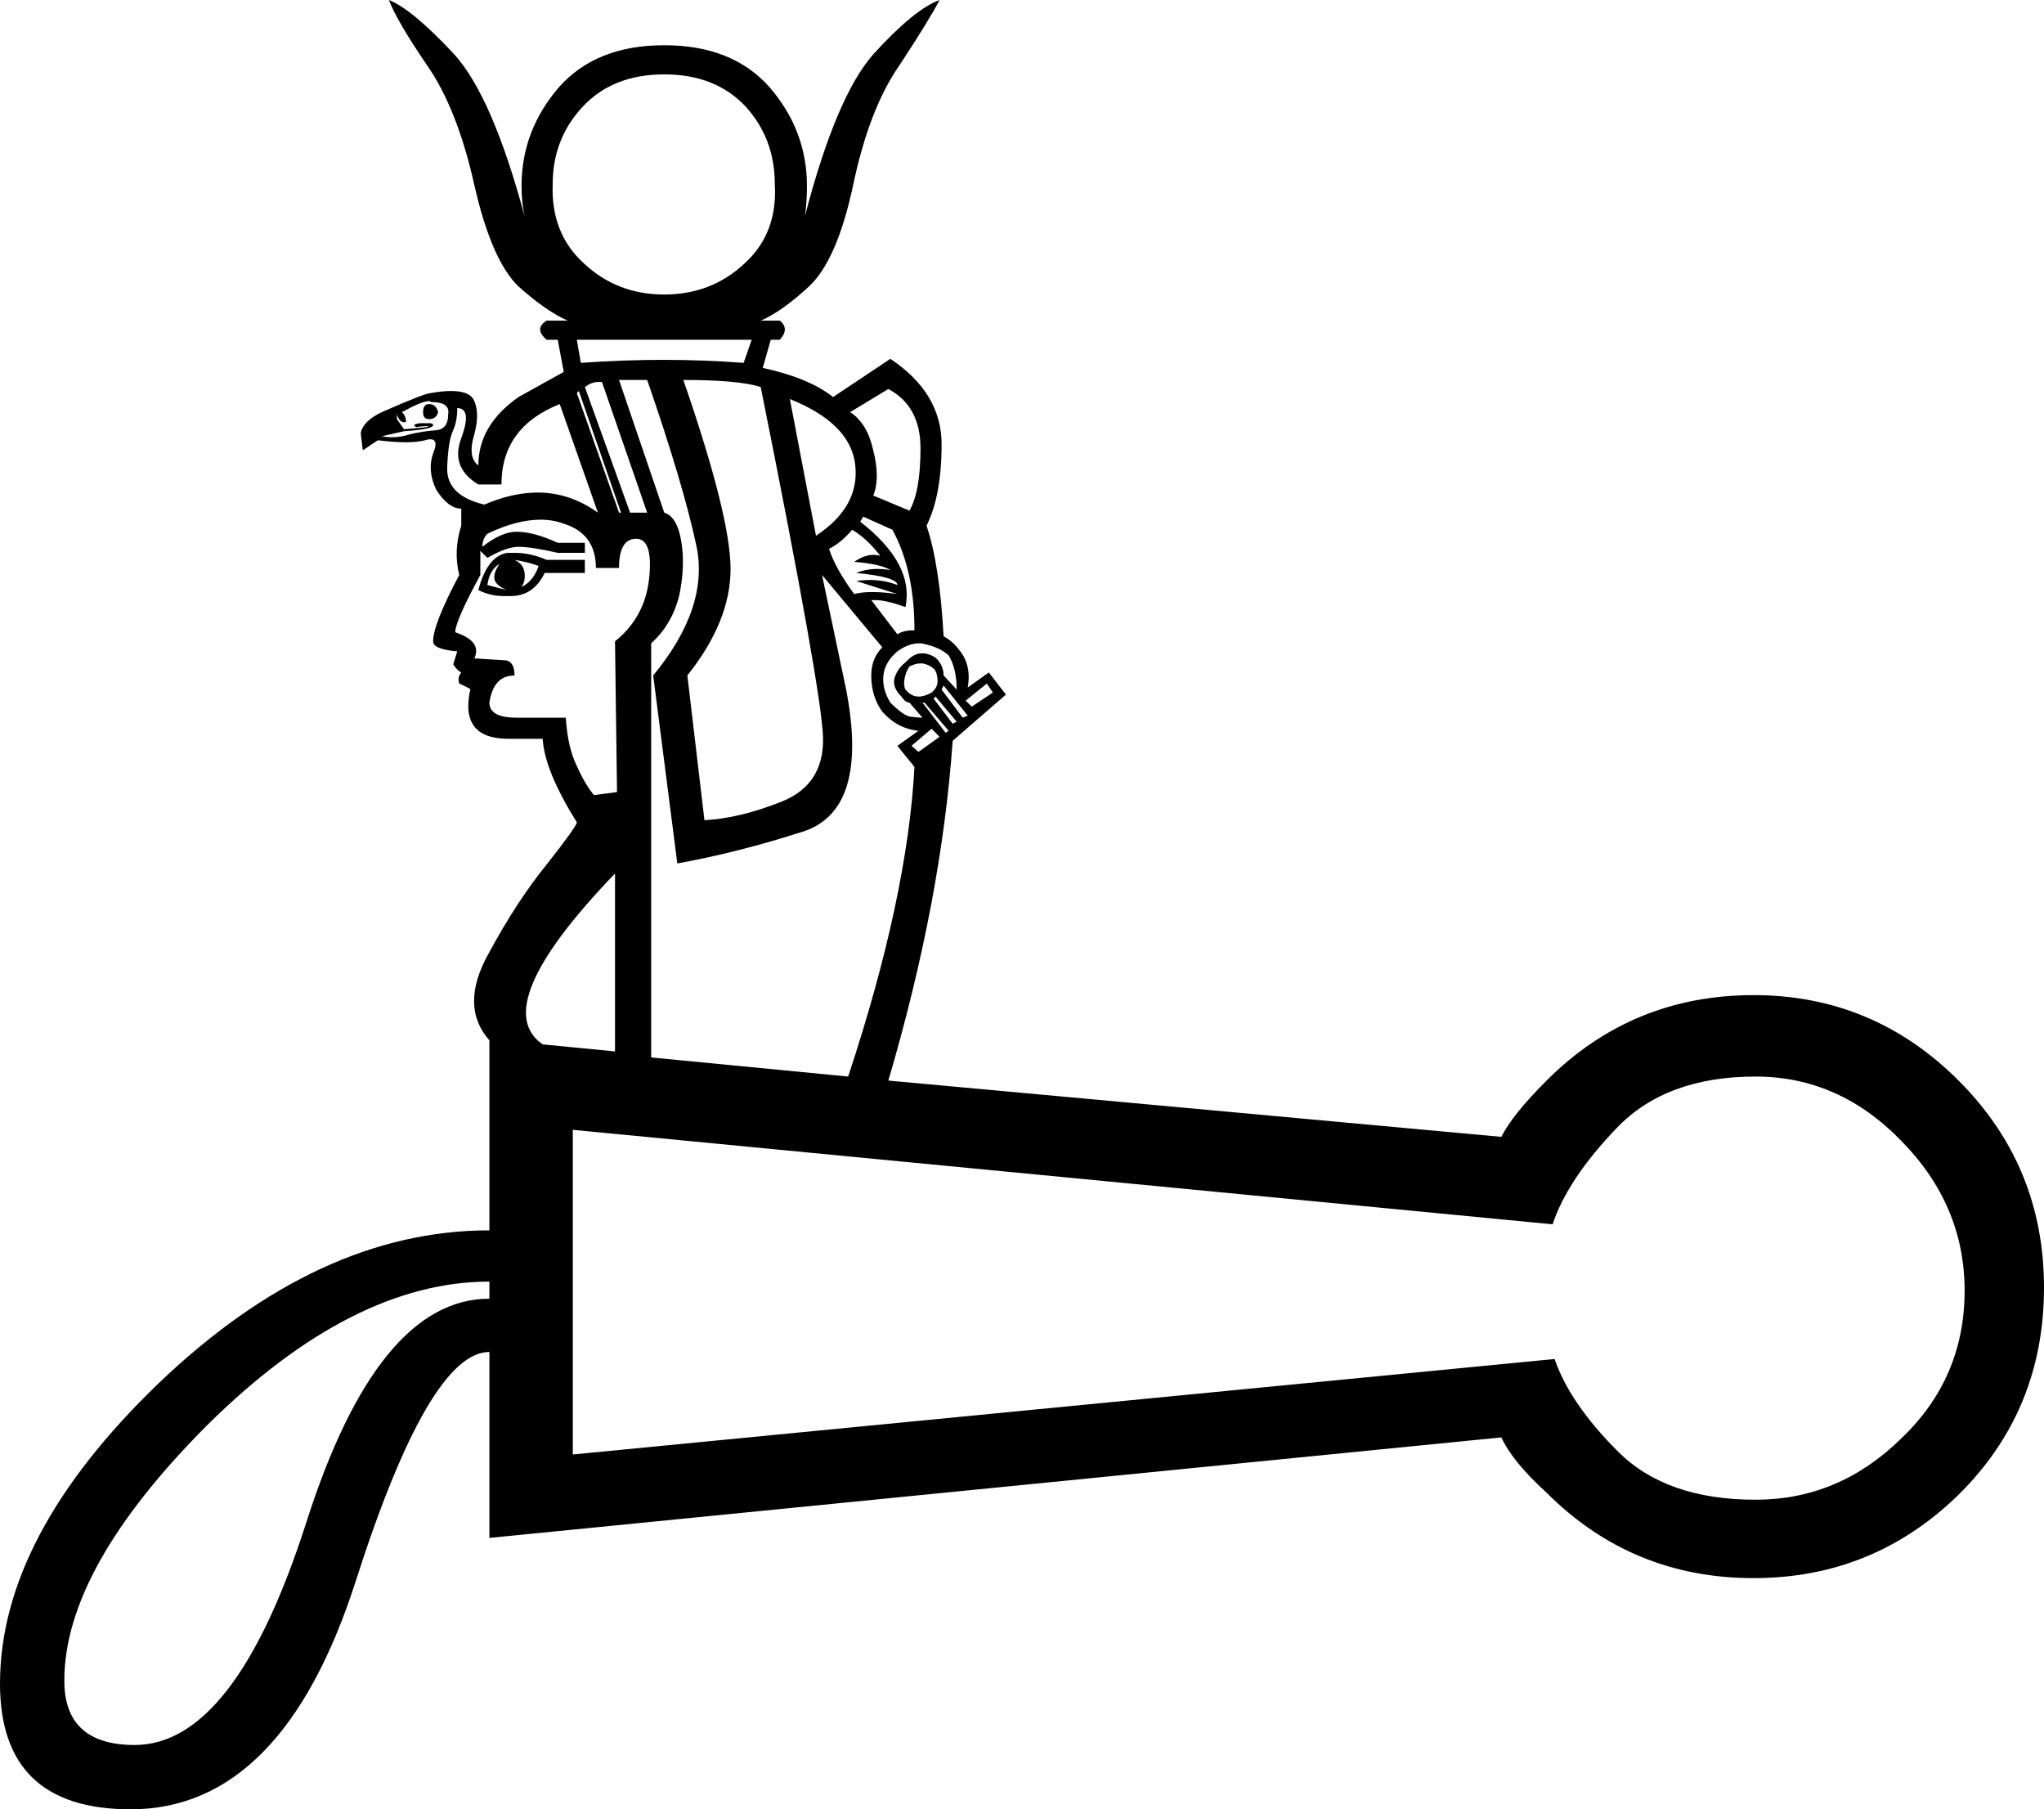 <?xml version='1.0' encoding ='UTF-8' standalone='no'?>
<svg width='20.34' height='18' xmlns='http://www.w3.org/2000/svg' xmlns:xlink='http://www.w3.org/1999/xlink'  version='1.1' >
<path style='fill:black; stroke:none' d=' M 8.01 2.15  Q 8.01 2.15 8.01 2.15  L 8.01 2.15  Q 8.01 2.15 8.01 2.15  Z  M 5.22 2.15  L 5.22 2.15  Q 5.22 2.15 5.22 2.15  L 5.22 2.15  Q 5.22 2.15 5.22 2.15  Z  M 6.61 0.74  Q 7.12 0.74 7.42 1.06  Q 7.71 1.38 7.71 1.83  Q 7.74 2.32 7.41 2.62  Q 7.08 2.93 6.61 2.93  Q 6.14 2.93 5.81 2.62  Q 5.48 2.32 5.5 1.83  Q 5.5 1.38 5.8 1.06  Q 6.1 0.74 6.61 0.74  Z  M 7.48 3.38  L 7.4 3.61  Q 7.01 3.58 6.6 3.58  Q 6.2 3.58 5.78 3.61  L 5.74 3.38  Z  M 4.27 4.02  Q 4.21 4.02 4.21 4.1  Q 4.21 4.17 4.27 4.17  Q 4.34 4.17 4.36 4.1  Q 4.34 4.02 4.27 4.02  Z  M 4.27 3.99  Q 4.28 3.99 4.29 4  Q 4.48 4 4.46 4.12  Q 4.46 4.27 4.34 4.28  Q 4.21 4.29 4.08 4.32  Q 3.99 4.35 3.9 4.35  Q 3.85 4.35 3.8 4.34  L 4.02 4.29  Q 4.31 4.27 4.31 4.23  Q 4.31 4.21 4.27 4.21  L 4.2 4.21  Q 4.14 4.21 4.12 4.23  L 4.14 4.25  Q 4.2 4.24 4.23 4.24  Q 4.25 4.24 4.26 4.24  Q 4.29 4.25 4.02 4.27  L 3.95 4.17  Q 3.95 4.14 3.95 4.12  Q 3.97 4.19 4.01 4.2  Q 4.02 4.2 4.03 4.2  Q 4.04 4.2 4.04 4.19  Q 4.04 4.14 4 4.1  Q 4.2 3.99 4.27 3.99  Z  M 8.84 3.87  Q 9.16 4.04 9.16 4.46  Q 9.16 4.89 9.05 5.08  L 8.69 4.93  Q 8.76 4.76 8.69 4.48  Q 8.63 4.21 8.46 4.1  L 8.84 3.87  Z  M 5.57 4.02  L 5.95 5.1  Q 5.67 4.9 5.35 4.9  Q 5.1 4.9 4.82 5.02  Q 4.44 4.93 4.45 4.65  Q 4.46 4.38 4.51 4.28  Q 4.55 4.19 4.55 4.06  Q 4.7 4.06 4.59 4.36  Q 4.48 4.65 4.76 4.82  L 4.99 4.82  Q 4.99 4.25 5.57 4.02  Z  M 5.76 3.89  L 6.18 5.1  L 6.16 5.1  L 5.74 3.91  L 5.76 3.89  Z  M 5.95 3.8  Q 5.97 3.8 5.99 3.8  L 6.44 5.1  L 6.27 5.1  L 5.82 3.85  Q 5.89 3.8 5.95 3.8  Z  M 7.86 3.97  Q 8.46 4.21 8.51 4.62  Q 8.56 5.04 8.12 5.33  L 7.86 3.97  Z  M 5.12 5.57  Q 5.25 5.59 5.36 5.63  Q 5.31 5.78 5.19 5.84  Q 5.23 5.78 5.22 5.7  Q 5.21 5.61 5.12 5.57  Z  M 4.97 5.61  Q 4.91 5.7 4.92 5.76  Q 4.93 5.82 5.04 5.87  L 4.85 5.82  Q 4.87 5.67 4.97 5.61  Z  M 8.48 5.27  Q 8.63 5.36 8.76 5.53  Q 8.73 5.52 8.69 5.52  Q 8.6 5.52 8.5 5.59  Q 8.76 5.61 8.86 5.67  Q 8.79 5.66 8.73 5.66  Q 8.62 5.66 8.52 5.7  Q 8.93 5.74 8.93 5.82  Q 8.8 5.77 8.66 5.77  Q 8.59 5.77 8.52 5.78  L 8.93 5.91  Q 8.79 5.89 8.68 5.89  Q 8.57 5.89 8.5 5.91  Q 8.31 5.65 8.25 5.46  Q 8.37 5.4 8.48 5.27  Z  M 5.12 5.5  Q 5.09 5.5 5.05 5.5  Q 4.85 5.53 4.76 5.87  Q 4.88 5.93 5.01 5.93  Q 5.05 5.93 5.08 5.93  Q 5.31 5.93 5.42 5.7  L 5.82 5.7  L 5.82 5.57  L 5.44 5.57  Q 5.28 5.5 5.12 5.5  Z  M 8.59 5.14  L 8.88 5.27  Q 9.1 5.67 9.1 6.27  Q 8.99 6.27 8.93 6.31  L 8.67 5.97  Q 8.69 5.97 8.71 5.97  Q 8.82 5.97 9.01 6.04  Q 9.1 5.61 8.56 5.19  L 8.59 5.14  Z  M 9.16 6.6  Q 9.17 6.6 9.18 6.6  Q 9.24 6.61 9.29 6.65  Q 9.33 6.69 9.33 6.78  Q 9.33 6.84 9.27 6.89  Q 9.2 6.93 9.14 6.93  Q 9.07 6.93 9.01 6.86  Q 8.99 6.82 9 6.76  Q 9.01 6.69 9.05 6.63  Q 9.11 6.6 9.16 6.6  Z  M 9.82 6.8  L 9.88 6.89  L 9.67 7.03  L 9.61 6.97  L 9.82 6.8  Z  M 9.15 6.4  Q 9.18 6.4 9.21 6.41  Q 9.35 6.44 9.44 6.52  Q 9.52 6.65 9.52 6.86  L 9.39 6.72  Q 9.39 6.65 9.35 6.59  Q 9.31 6.52 9.2 6.5  Q 9.18 6.5 9.17 6.5  Q 9.09 6.5 9.01 6.59  Q 8.93 6.65 8.9 6.75  Q 8.88 6.84 8.97 6.93  Q 9.01 6.99 9.05 6.99  L 9.18 7.14  Q 9.14 7.14 9.06 7.13  Q 8.99 7.12 8.86 6.99  Q 8.78 6.86 8.79 6.73  Q 8.8 6.59 8.93 6.48  Q 9.04 6.4 9.15 6.4  Z  M 9.39 6.82  L 9.63 7.12  L 9.58 7.14  L 9.37 6.86  L 9.39 6.82  Z  M 9.31 6.93  L 9.52 7.18  L 9.48 7.2  L 9.29 6.95  L 9.31 6.93  Z  M 9.2 6.99  L 9.44 7.27  L 9.41 7.29  L 9.18 6.99  Z  M 9.27 7.25  L 9.35 7.33  L 9.14 7.48  L 9.07 7.42  L 9.27 7.25  Z  M 5.38 5.17  Q 5.5 5.17 5.61 5.21  Q 5.93 5.31 5.93 5.65  L 6.16 5.65  Q 6.16 5.36 6.33 5.36  Q 6.5 5.36 6.46 5.75  Q 6.42 6.14 6.12 6.38  L 6.14 7.88  L 5.91 7.91  Q 5.82 7.8 5.74 7.62  Q 5.65 7.44 5.63 7.14  L 5.14 7.14  Q 4.87 7.14 4.87 6.99  Q 4.91 6.72 5.12 6.72  Q 5.12 6.59 5.04 6.57  L 4.72 6.55  Q 4.8 6.38 4.53 6.29  Q 4.53 6.18 4.78 5.72  L 4.78 5.48  L 4.85 5.55  Q 5.04 5.44 5.16 5.44  Q 5.29 5.44 5.55 5.5  L 5.82 5.5  L 5.82 5.4  L 5.55 5.4  Q 5.31 5.29 5.14 5.29  Q 4.99 5.29 4.8 5.44  Q 4.8 5.36 4.85 5.31  Q 5.14 5.17 5.38 5.17  Z  M 6.8 3.78  Q 7.35 3.78 7.57 3.85  Q 8.18 6.89 8.19 7.34  Q 8.2 7.8 7.79 7.97  Q 7.37 8.14 7.01 8.16  L 6.84 6.72  Q 7.27 6.18 7.27 5.66  Q 7.27 5.14 6.8 3.78  Z  M 6.12 8.69  L 6.12 10.46  L 5.4 10.39  Q 4.85 10.01 6.12 8.69  Z  M 6.44 3.78  Q 6.8 4.82 6.93 5.43  Q 7.06 6.04 6.5 6.72  L 6.74 8.59  Q 7.35 8.48 8 8.27  Q 8.65 8.05 8.42 6.86  L 8.18 5.72  L 8.78 6.44  Q 8.67 6.55 8.67 6.72  Q 8.67 6.93 8.78 7.08  Q 8.93 7.25 9.14 7.27  L 8.93 7.42  L 9.1 7.63  Q 9.03 8.93 8.44 10.71  L 6.48 10.52  L 6.48 6.4  Q 6.69 6.21 6.76 5.92  Q 6.82 5.63 6.78 5.39  Q 6.74 5.14 6.61 5.1  L 6.16 3.78  Z  M 17.47 10.71  Q 18.3 10.71 18.92 11.35  Q 19.55 11.99 19.55 12.84  Q 19.55 13.71 18.92 14.31  Q 18.3 14.92 17.47 14.92  Q 16.58 14.92 16.1 14.44  Q 15.62 13.96 15.47 13.52  L 5.7 14.47  L 5.7 11.24  L 15.45 12.18  Q 15.6 11.73 16.09 11.22  Q 16.58 10.71 17.47 10.71  Z  M 4.87 12.75  L 4.87 12.92  Q 3.76 12.92 3.05 15.14  Q 2.34 17.36 1.34 17.36  Q 0.64 17.36 0.64 16.72  Q 0.64 15.6 2.07 14.17  Q 3.51 12.75 4.87 12.75  Z  M 3.87 0  Q 3.95 0.21 4.25 0.65  Q 4.55 1.08 4.72 1.84  Q 4.89 2.59 5.16 2.85  Q 5.44 3.1 5.65 3.19  L 5.44 3.19  Q 5.31 3.27 5.44 3.38  L 5.55 3.38  L 5.61 3.7  L 5.16 3.95  Q 4.76 4.23 4.76 4.63  Q 4.65 4.55 4.72 4.32  Q 4.78 4.1 4.71 3.97  Q 4.66 3.89 4.49 3.89  Q 4.4 3.89 4.29 3.91  Q 4.23 3.91 3.8 4.1  Q 3.61 4.19 3.59 4.31  L 3.61 4.48  L 3.76 4.38  Q 3.92 4.4 4.04 4.4  Q 4.15 4.4 4.23 4.38  Q 4.26 4.37 4.28 4.37  Q 4.37 4.37 4.31 4.51  Q 4.25 4.68 4.34 4.87  Q 4.46 5.06 4.59 5.06  L 4.59 5.23  Q 4.51 5.48 4.57 5.72  Q 4.31 6.21 4.31 6.38  Q 4.31 6.46 4.55 6.48  L 4.51 6.61  Q 4.55 6.67 4.59 6.69  Q 4.55 6.74 4.57 6.8  Q 4.7 6.86 4.68 6.86  Q 4.57 7.35 5.06 7.35  L 5.4 7.35  Q 5.42 7.67 5.74 8.18  Q 5.74 8.22 5.44 8.6  Q 5.14 8.97 4.86 9.49  Q 4.57 10.01 4.87 10.35  L 4.87 12.24  Q 3.17 12.24 1.58 13.76  Q 0 15.28 0 16.75  Q 0 18 1.3 18  Q 2.81 18 3.54 15.73  Q 4.27 13.45 4.87 13.45  L 4.87 15.3  L 14.94 14.3  Q 15.05 14.54 15.39 14.85  Q 16.24 15.7 17.45 15.7  Q 18.64 15.7 19.49 14.87  Q 20.34 14.03 20.34 12.81  Q 20.34 11.6 19.49 10.75  Q 18.64 9.9 17.45 9.9  Q 16.24 9.9 15.39 10.75  Q 15.05 11.09 14.94 11.31  L 8.84 10.75  Q 9.37 8.95 9.48 7.37  L 10.01 6.91  L 9.84 6.69  L 9.63 6.84  Q 9.67 6.61 9.54 6.46  Q 9.48 6.38 9.39 6.33  Q 9.35 5.61 9.22 5.23  Q 9.37 4.93 9.37 4.42  Q 9.37 3.91 8.86 3.57  L 8.29 3.95  Q 8.05 3.76 7.59 3.66  L 7.67 3.38  L 7.76 3.38  Q 7.86 3.27 7.76 3.19  L 7.57 3.19  Q 7.78 3.1 8.05 2.85  Q 8.33 2.59 8.49 1.84  Q 8.65 1.08 8.95 0.65  Q 9.24 0.21 9.35 0  L 9.35 0  Q 9.1 0.09 8.69 0.54  Q 8.32 0.96 8.01 2.15  L 8.01 2.15  Q 8.03 2.01 8.03 1.85  Q 8.03 1.3 7.66 0.87  Q 7.29 0.45 6.61 0.45  Q 5.93 0.45 5.56 0.87  Q 5.19 1.3 5.19 1.85  Q 5.19 2.01 5.22 2.15  L 5.22 2.15  Q 4.9 0.96 4.52 0.54  Q 4.1 0.09 3.87 0  Z '/></svg>
